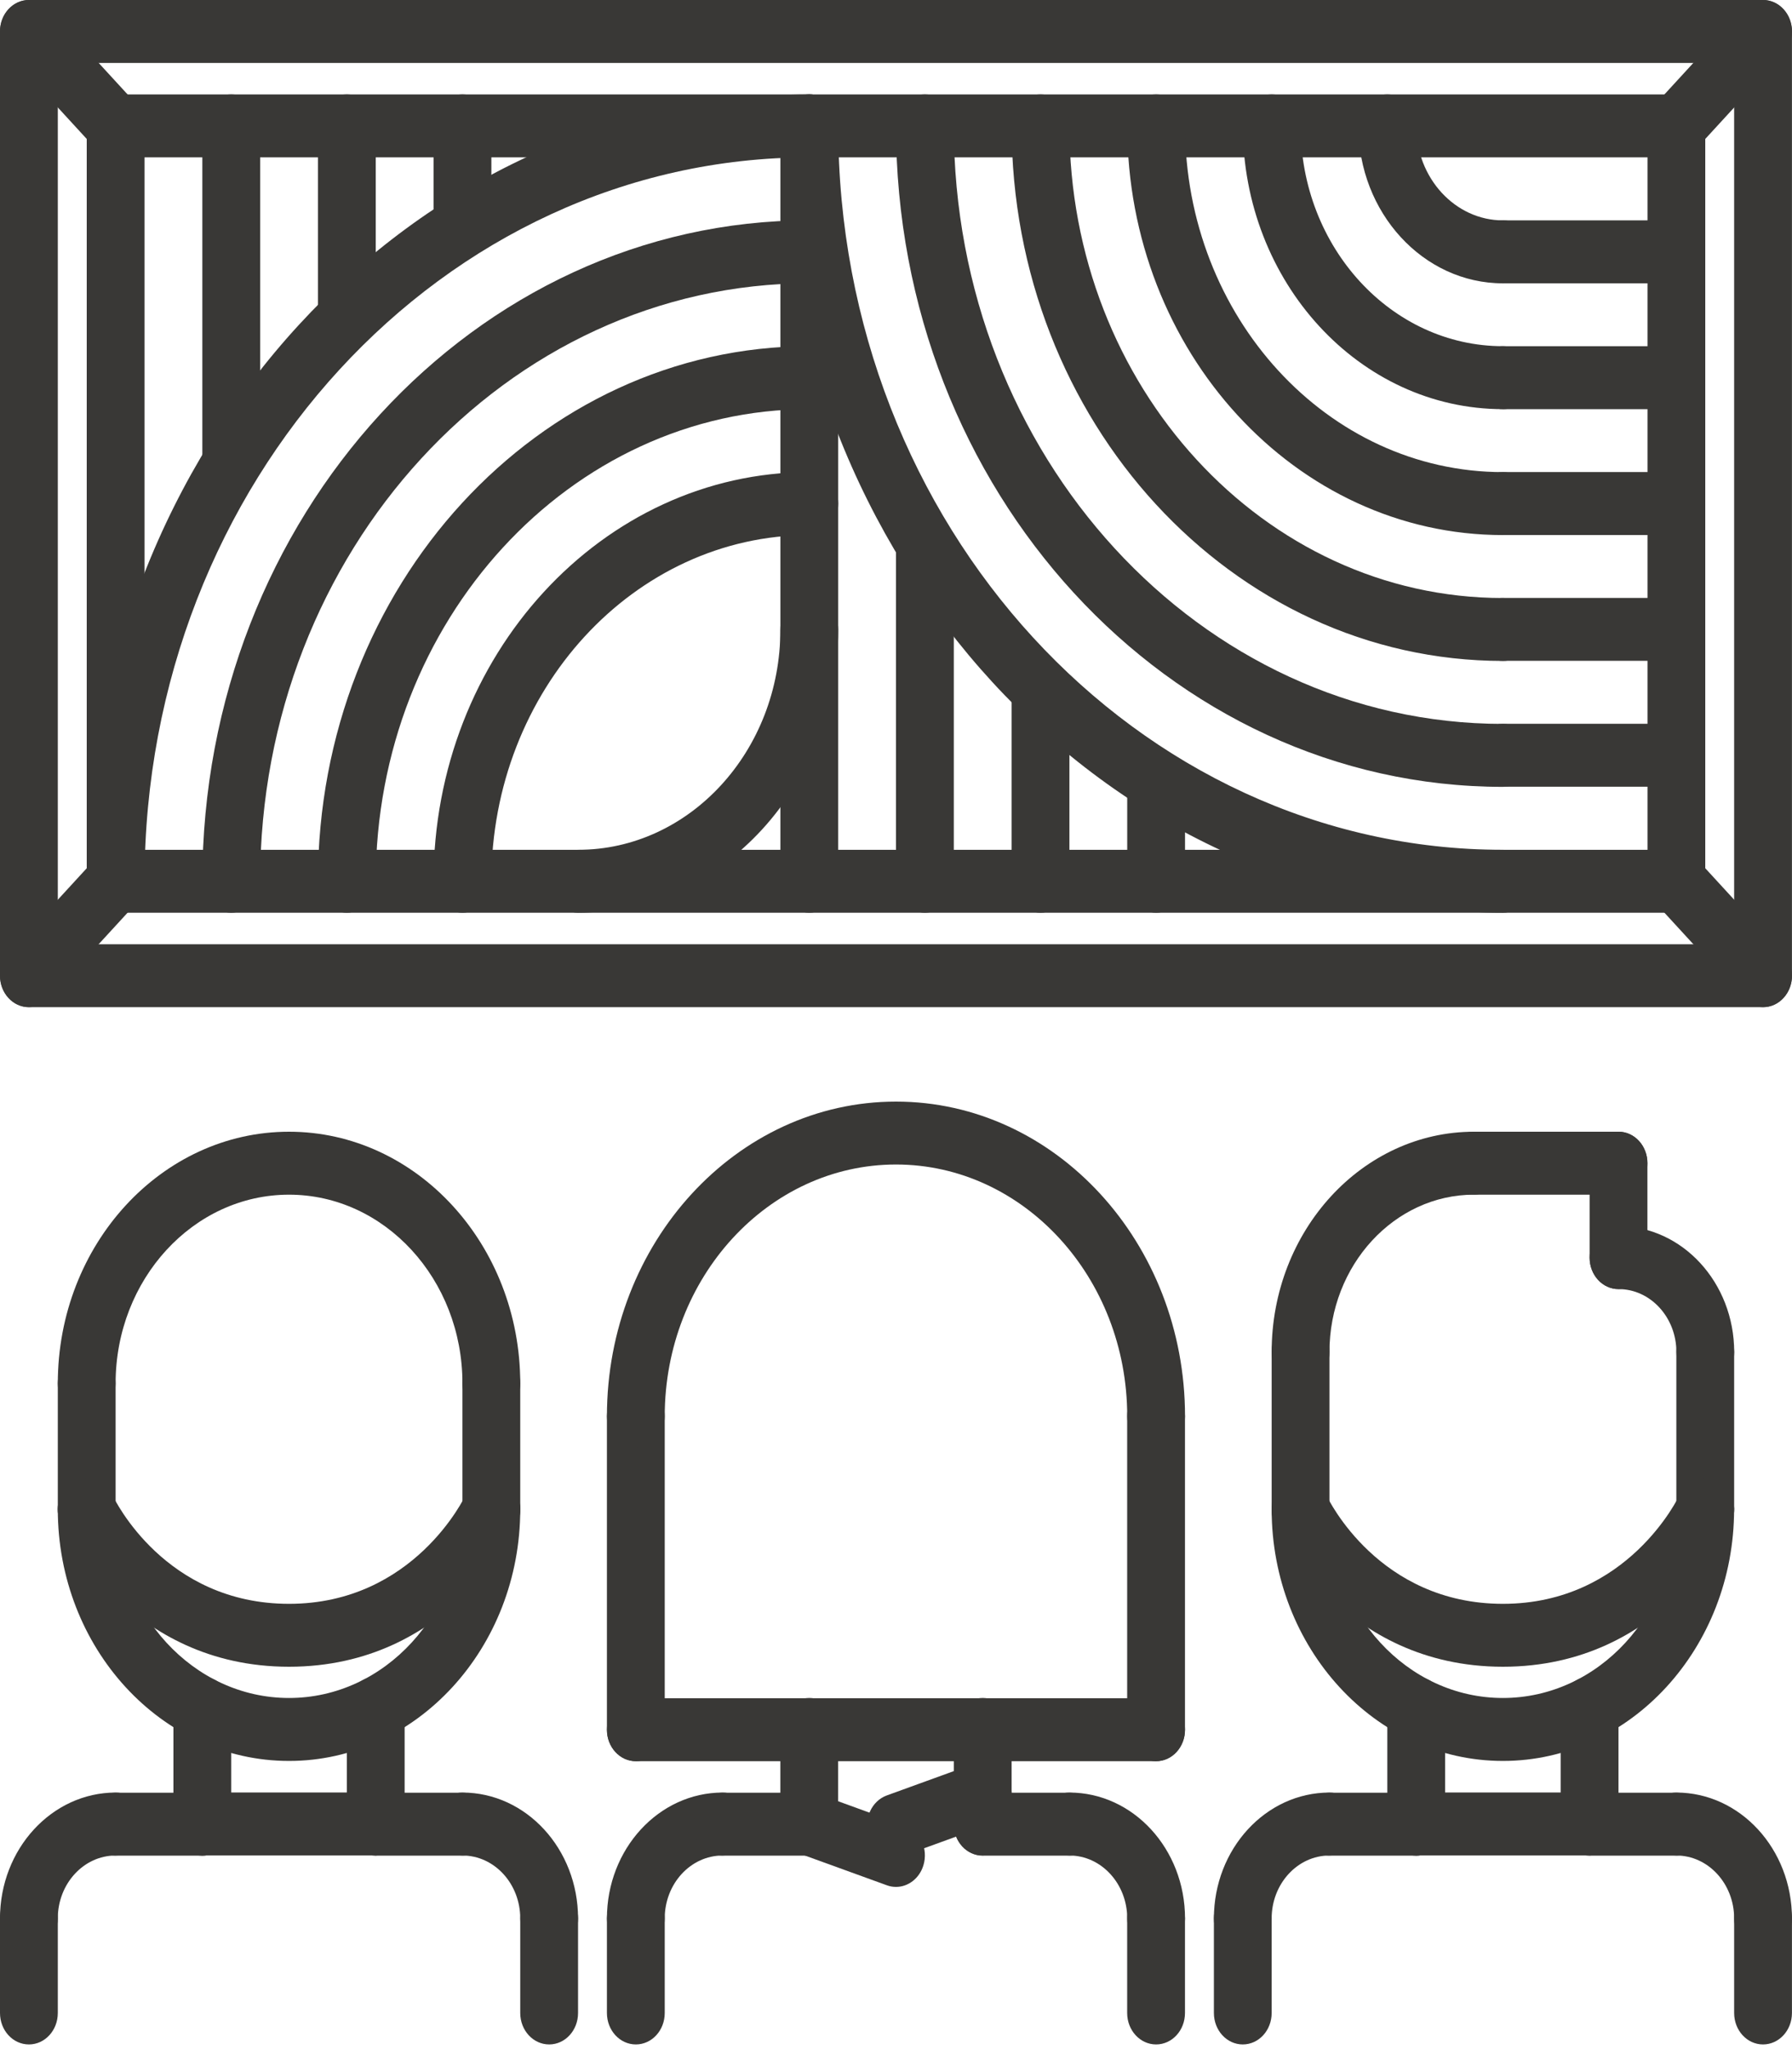 <svg width="35" height="40" viewBox="0 0 35 40" fill="none" xmlns="http://www.w3.org/2000/svg">
<path d="M33.306 27.008C32.994 27.008 32.742 26.733 32.742 26.393C32.742 25.715 32.235 25.164 31.611 25.164C31.299 25.164 31.047 24.889 31.047 24.55C31.047 24.21 31.299 23.935 31.611 23.935C32.857 23.935 33.871 25.038 33.871 26.393C33.871 26.733 33.618 27.008 33.306 27.008Z" fill="#393836"/>
<path d="M31.611 25.164C31.299 25.164 31.047 24.889 31.047 24.549V22.706C31.047 22.367 31.299 22.092 31.611 22.092C31.924 22.092 32.176 22.367 32.176 22.706V24.549C32.176 24.889 31.924 25.164 31.611 25.164ZM25.402 27.007C25.09 27.007 24.837 26.732 24.837 26.393C24.837 24.022 26.61 22.092 28.789 22.092C29.101 22.092 29.354 22.367 29.354 22.706C29.354 23.046 29.101 23.321 28.789 23.321C27.233 23.321 25.966 24.699 25.966 26.393C25.966 26.732 25.714 27.007 25.402 27.007Z" fill="#393836"/>
<path d="M31.611 23.321H28.789C28.477 23.321 28.224 23.046 28.224 22.706C28.224 22.367 28.477 22.092 28.789 22.092H31.611C31.924 22.092 32.176 22.367 32.176 22.706C32.176 23.046 31.924 23.321 31.611 23.321ZM29.354 32.536C26.218 32.536 24.949 29.854 24.897 29.739C24.757 29.436 24.87 29.067 25.149 28.915C25.427 28.764 25.765 28.886 25.905 29.187C25.948 29.276 26.933 31.308 29.354 31.308C31.799 31.308 32.79 29.211 32.8 29.19C32.94 28.886 33.278 28.765 33.557 28.915C33.836 29.067 33.949 29.436 33.81 29.74C33.758 29.854 32.489 32.536 29.354 32.536Z" fill="#393836"/>
<path d="M25.402 30.079C25.09 30.079 24.837 29.805 24.837 29.465V26.39C24.837 26.051 25.09 25.776 25.402 25.776C25.714 25.776 25.966 26.051 25.966 26.39V29.465C25.966 29.805 25.714 30.079 25.402 30.079ZM33.305 30.079C32.993 30.079 32.741 29.805 32.741 29.465V26.39C32.741 26.051 32.993 25.776 33.305 25.776C33.617 25.776 33.87 26.051 33.87 26.39V29.465C33.87 29.805 33.617 30.079 33.305 30.079ZM24.273 38.063C23.961 38.063 23.709 37.788 23.709 37.449C23.709 36.094 24.721 34.992 25.966 34.992C26.279 34.992 26.531 35.266 26.531 35.606C26.531 35.946 26.279 36.221 25.966 36.221C25.344 36.221 24.837 36.771 24.837 37.449C24.837 37.788 24.585 38.063 24.273 38.063Z" fill="#393836"/>
<path d="M27.66 36.224H25.966C25.654 36.224 25.402 35.95 25.402 35.61C25.402 35.27 25.654 34.995 25.966 34.995H27.66C27.972 34.995 28.225 35.27 28.225 35.61C28.225 35.95 27.972 36.224 27.66 36.224ZM24.273 39.909C23.961 39.909 23.709 39.635 23.709 39.295V37.449C23.709 37.109 23.961 36.834 24.273 36.834C24.585 36.834 24.837 37.109 24.837 37.449V39.295C24.837 39.635 24.585 39.909 24.273 39.909ZM34.434 38.063C34.122 38.063 33.87 37.788 33.87 37.449C33.87 36.771 33.363 36.221 32.741 36.221C32.428 36.221 32.176 35.946 32.176 35.606C32.176 35.267 32.428 34.992 32.741 34.992C33.986 34.992 34.999 36.094 34.999 37.449C34.999 37.788 34.746 38.063 34.434 38.063Z" fill="#393836"/>
<path d="M32.741 36.224H31.047C30.735 36.224 30.483 35.95 30.483 35.61C30.483 35.27 30.735 34.995 31.047 34.995H32.741C33.053 34.995 33.305 35.27 33.305 35.61C33.305 35.95 33.053 36.224 32.741 36.224ZM34.434 39.909C34.122 39.909 33.87 39.635 33.87 39.295V37.449C33.87 37.109 34.122 36.834 34.434 36.834C34.746 36.834 34.999 37.109 34.999 37.449V39.295C34.999 39.635 34.746 39.909 34.434 39.909ZM27.66 36.224C27.348 36.224 27.096 35.95 27.096 35.61V33.346C27.096 33.007 27.348 32.732 27.66 32.732C27.972 32.732 28.225 33.007 28.225 33.346V35.61C28.225 35.95 27.972 36.224 27.66 36.224Z" fill="#393836"/>
<path d="M31.047 36.22C30.735 36.22 30.482 35.945 30.482 35.605V33.346C30.482 33.007 30.735 32.732 31.047 32.732C31.359 32.732 31.611 33.007 31.611 33.346V35.605C31.611 35.945 31.359 36.22 31.047 36.22Z" fill="#393836"/>
<path d="M29.353 34.375C26.863 34.375 24.837 32.17 24.837 29.462C24.837 29.122 25.09 28.847 25.402 28.847C25.714 28.847 25.966 29.122 25.966 29.462C25.966 31.493 27.485 33.146 29.353 33.146C31.221 33.146 32.74 31.493 32.74 29.462C32.74 29.122 32.993 28.847 33.305 28.847C33.617 28.847 33.869 29.122 33.869 29.462C33.869 32.17 31.843 34.375 29.353 34.375ZM31.047 36.22H27.66C27.348 36.22 27.095 35.945 27.095 35.605C27.095 35.266 27.348 34.991 27.66 34.991H31.047C31.359 34.991 31.611 35.266 31.611 35.605C31.611 35.945 31.359 36.22 31.047 36.22ZM5.645 32.536C2.51 32.536 1.241 29.854 1.188 29.739C1.049 29.436 1.162 29.067 1.44 28.915C1.718 28.764 2.057 28.886 2.197 29.187C2.239 29.276 3.225 31.308 5.645 31.308C8.09 31.308 9.082 29.211 9.091 29.19C9.231 28.887 9.57 28.765 9.849 28.915C10.128 29.067 10.241 29.436 10.101 29.74C10.049 29.854 8.78 32.536 5.645 32.536Z" fill="#393836"/>
<path d="M1.694 30.079C1.381 30.079 1.129 29.805 1.129 29.465V27.005C1.129 26.665 1.381 26.39 1.694 26.39C2.006 26.39 2.258 26.665 2.258 27.005V29.465C2.258 29.805 2.006 30.079 1.694 30.079ZM9.597 30.079C9.285 30.079 9.032 29.805 9.032 29.465V27.005C9.032 26.665 9.285 26.39 9.597 26.39C9.909 26.39 10.161 26.665 10.161 27.005V29.465C10.161 29.805 9.909 30.079 9.597 30.079ZM0.565 38.063C0.252 38.063 0 37.789 0 37.449C0 36.094 1.013 34.992 2.258 34.992C2.57 34.992 2.823 35.267 2.823 35.606C2.823 35.946 2.57 36.221 2.258 36.221C1.635 36.221 1.129 36.771 1.129 37.449C1.129 37.789 0.877 38.063 0.565 38.063Z" fill="#393836"/>
<path d="M3.952 36.224H2.258C1.946 36.224 1.694 35.95 1.694 35.61C1.694 35.27 1.946 34.995 2.258 34.995H3.952C4.264 34.995 4.516 35.27 4.516 35.61C4.516 35.95 4.264 36.224 3.952 36.224ZM0.565 39.909C0.252 39.909 0 39.635 0 39.295V37.449C0 37.109 0.252 36.834 0.565 36.834C0.877 36.834 1.129 37.109 1.129 37.449V39.295C1.129 39.635 0.877 39.909 0.565 39.909ZM10.726 38.063C10.414 38.063 10.161 37.788 10.161 37.449C10.161 36.771 9.655 36.221 9.032 36.221C8.72 36.221 8.468 35.946 8.468 35.606C8.468 35.267 8.72 34.992 9.032 34.992C10.277 34.992 11.29 36.094 11.29 37.449C11.29 37.788 11.038 38.063 10.726 38.063Z" fill="#393836"/>
<path d="M9.032 36.224H7.339C7.027 36.224 6.774 35.95 6.774 35.61C6.774 35.27 7.027 34.995 7.339 34.995H9.032C9.345 34.995 9.597 35.27 9.597 35.61C9.597 35.95 9.345 36.224 9.032 36.224ZM10.726 39.909C10.414 39.909 10.161 39.635 10.161 39.295V37.449C10.161 37.109 10.414 36.834 10.726 36.834C11.038 36.834 11.29 37.109 11.29 37.449V39.295C11.29 39.635 11.038 39.909 10.726 39.909ZM3.952 36.224C3.64 36.224 3.387 35.95 3.387 35.61V33.346C3.387 33.007 3.64 32.732 3.952 32.732C4.264 32.732 4.516 33.007 4.516 33.346V35.61C4.516 35.95 4.264 36.224 3.952 36.224Z" fill="#393836"/>
<path d="M7.338 36.22C7.026 36.22 6.774 35.945 6.774 35.605V33.346C6.774 33.007 7.026 32.732 7.338 32.732C7.651 32.732 7.903 33.007 7.903 33.346V35.605C7.903 35.945 7.651 36.22 7.338 36.22Z" fill="#393836"/>
<path d="M5.645 34.375C3.155 34.375 1.129 32.17 1.129 29.462C1.129 29.122 1.381 28.847 1.693 28.847C2.006 28.847 2.258 29.122 2.258 29.462C2.258 31.493 3.777 33.146 5.645 33.146C7.513 33.146 9.032 31.493 9.032 29.462C9.032 29.122 9.284 28.847 9.597 28.847C9.909 28.847 10.161 29.122 10.161 29.462C10.161 32.17 8.135 34.375 5.645 34.375ZM9.597 27.619C9.284 27.619 9.032 27.344 9.032 27.005C9.032 24.973 7.513 23.321 5.645 23.321C3.777 23.321 2.258 24.973 2.258 27.005C2.258 27.344 2.006 27.619 1.693 27.619C1.381 27.619 1.129 27.344 1.129 27.005C1.129 24.296 3.155 22.092 5.645 22.092C8.135 22.092 10.161 24.296 10.161 27.005C10.161 27.344 9.909 27.619 9.597 27.619ZM7.339 36.22H3.951C3.639 36.22 3.387 35.945 3.387 35.605C3.387 35.266 3.639 34.991 3.951 34.991H7.339C7.651 34.991 7.903 35.266 7.903 35.605C7.903 35.945 7.651 36.22 7.339 36.22ZM22.58 34.38C22.268 34.38 22.015 34.105 22.015 33.765V27.647C22.015 27.308 22.268 27.033 22.58 27.033C22.892 27.033 23.144 27.308 23.144 27.647V33.765C23.144 34.105 22.892 34.38 22.58 34.38Z" fill="#393836"/>
<path d="M22.58 34.38H12.419C12.107 34.38 11.854 34.105 11.854 33.765C11.854 33.426 12.107 33.151 12.419 33.151H22.58C22.892 33.151 23.145 33.426 23.145 33.765C23.145 34.105 22.892 34.38 22.58 34.38Z" fill="#393836"/>
<path d="M12.419 34.38C12.107 34.38 11.854 34.105 11.854 33.766V27.647C11.854 27.308 12.107 27.033 12.419 27.033C12.731 27.033 12.983 27.308 12.983 27.647V33.766C12.983 34.105 12.731 34.38 12.419 34.38Z" fill="#393836"/>
<path d="M22.58 28.262C22.268 28.262 22.016 27.987 22.016 27.648C22.016 24.937 19.99 22.732 17.5 22.732C15.009 22.732 12.983 24.937 12.983 27.648C12.983 27.987 12.731 28.262 12.419 28.262C12.107 28.262 11.854 27.987 11.854 27.648C11.854 24.26 14.387 21.504 17.5 21.504C20.612 21.504 23.145 24.26 23.145 27.648C23.145 27.987 22.892 28.262 22.58 28.262ZM12.419 38.063C12.107 38.063 11.854 37.788 11.854 37.449C11.854 36.094 12.867 34.992 14.113 34.992C14.425 34.992 14.677 35.267 14.677 35.606C14.677 35.946 14.425 36.221 14.113 36.221C13.49 36.221 12.983 36.771 12.983 37.449C12.983 37.788 12.731 38.063 12.419 38.063Z" fill="#393836"/>
<path d="M15.806 36.224H14.113C13.8 36.224 13.548 35.95 13.548 35.61C13.548 35.27 13.8 34.995 14.113 34.995H15.806C16.118 34.995 16.371 35.27 16.371 35.61C16.371 35.95 16.118 36.224 15.806 36.224ZM12.419 39.909C12.107 39.909 11.854 39.635 11.854 39.295V37.449C11.854 37.109 12.107 36.834 12.419 36.834C12.731 36.834 12.983 37.109 12.983 37.449V39.295C12.983 39.635 12.731 39.909 12.419 39.909ZM22.58 38.063C22.268 38.063 22.016 37.788 22.016 37.449C22.016 36.771 21.509 36.221 20.887 36.221C20.575 36.221 20.322 35.946 20.322 35.606C20.322 35.267 20.575 34.992 20.887 34.992C22.132 34.992 23.145 36.094 23.145 37.449C23.145 37.788 22.892 38.063 22.58 38.063Z" fill="#393836"/>
<path d="M20.886 36.224H19.193C18.881 36.224 18.628 35.949 18.628 35.61C18.628 35.27 18.881 34.995 19.193 34.995H20.886C21.198 34.995 21.451 35.27 21.451 35.61C21.451 35.949 21.198 36.224 20.886 36.224ZM22.58 39.909C22.268 39.909 22.015 39.635 22.015 39.295V37.449C22.015 37.109 22.268 36.834 22.58 36.834C22.892 36.834 23.144 37.109 23.144 37.449V39.295C23.144 39.635 22.892 39.909 22.58 39.909ZM15.806 36.224C15.493 36.224 15.241 35.949 15.241 35.61V33.76C15.241 33.421 15.493 33.146 15.806 33.146C16.118 33.146 16.37 33.421 16.37 33.76V35.61C16.37 35.949 16.118 36.224 15.806 36.224Z" fill="#393836"/>
<path d="M19.193 36.22C18.881 36.22 18.629 35.945 18.629 35.605V33.76C18.629 33.421 18.881 33.146 19.193 33.146C19.505 33.146 19.758 33.421 19.758 33.76V35.605C19.758 35.945 19.505 36.22 19.193 36.22ZM17.5 36.834C17.441 36.834 17.381 36.824 17.321 36.802L15.628 36.188C15.332 36.081 15.172 35.733 15.271 35.411C15.37 35.089 15.686 34.913 15.985 35.022L17.678 35.637C17.974 35.744 18.134 36.091 18.035 36.414C17.956 36.671 17.736 36.834 17.5 36.834Z" fill="#393836"/>
<path d="M32.742 17.817H2.258C1.946 17.817 1.694 17.542 1.694 17.203V2.458C1.694 2.119 1.946 1.843 2.258 1.843H32.742C33.054 1.843 33.306 2.119 33.306 2.458V17.203C33.306 17.542 33.054 17.817 32.742 17.817ZM2.823 16.589H32.178V3.072H2.823V16.589Z" fill="#393836"/>
<path d="M2.258 3.072C2.114 3.072 1.969 3.012 1.859 2.892L0.166 1.049C-0.055 0.809 -0.055 0.42 0.166 0.18C0.387 -0.06 0.744 -0.06 0.964 0.18L2.657 2.023C2.878 2.264 2.878 2.652 2.657 2.892C2.547 3.012 2.403 3.072 2.258 3.072ZM32.742 3.072C32.597 3.072 32.453 3.012 32.343 2.892C32.122 2.652 32.122 2.264 32.343 2.023L34.036 0.18C34.256 -0.06 34.613 -0.06 34.834 0.18C35.055 0.42 35.055 0.809 34.834 1.049L33.141 2.892C33.031 3.012 32.886 3.072 32.742 3.072ZM34.435 19.66C34.291 19.66 34.146 19.6 34.036 19.48L32.343 17.637C32.122 17.397 32.122 17.009 32.343 16.769C32.563 16.528 32.92 16.528 33.141 16.769L34.834 18.612C35.055 18.852 35.055 19.24 34.834 19.48C34.724 19.6 34.58 19.66 34.435 19.66ZM0.565 19.66C0.42 19.66 0.276 19.6 0.166 19.48C-0.055 19.24 -0.055 18.852 0.166 18.612L1.859 16.769C2.08 16.528 2.437 16.528 2.657 16.769C2.878 17.009 2.878 17.397 2.657 17.637L0.964 19.48C0.854 19.6 0.709 19.66 0.565 19.66ZM32.742 5.531H29.355C29.043 5.531 28.79 5.256 28.79 4.916C28.79 4.577 29.043 4.302 29.355 4.302H32.742C33.054 4.302 33.306 4.577 33.306 4.916C33.306 5.256 33.054 5.531 32.742 5.531ZM32.742 7.987H29.355C29.043 7.987 28.79 7.712 28.79 7.373C28.79 7.034 29.043 6.758 29.355 6.758H32.742C33.054 6.758 33.306 7.034 33.306 7.373C33.306 7.712 33.054 7.987 32.742 7.987ZM32.742 10.444H29.355C29.043 10.444 28.79 10.168 28.79 9.829C28.79 9.49 29.043 9.215 29.355 9.215H32.742C33.054 9.215 33.306 9.49 33.306 9.829C33.306 10.168 33.054 10.444 32.742 10.444ZM32.742 12.9H29.355C29.043 12.9 28.79 12.625 28.79 12.286C28.79 11.947 29.043 11.672 29.355 11.672H32.742C33.054 11.672 33.306 11.947 33.306 12.286C33.306 12.625 33.054 12.9 32.742 12.9ZM32.742 15.357H29.355C29.043 15.357 28.79 15.082 28.79 14.743C28.79 14.404 29.043 14.129 29.355 14.129H32.742C33.054 14.129 33.306 14.404 33.306 14.743C33.306 15.082 33.054 15.357 32.742 15.357Z" fill="#393836"/>
<path d="M2.258 17.817C1.946 17.817 1.694 17.542 1.694 17.203C1.694 8.734 8.025 1.843 15.807 1.843C16.119 1.843 16.371 2.119 16.371 2.458C16.371 2.797 16.119 3.072 15.807 3.072C8.647 3.072 2.823 9.411 2.823 17.203C2.823 17.542 2.571 17.817 2.258 17.817Z" fill="#393836"/>
<path d="M4.516 17.817C4.204 17.817 3.952 17.542 3.952 17.203C3.952 10.088 9.27 4.301 15.806 4.301C16.119 4.301 16.371 4.576 16.371 4.915C16.371 5.254 16.119 5.53 15.806 5.53C9.892 5.53 5.081 10.766 5.081 17.203C5.081 17.542 4.828 17.817 4.516 17.817Z" fill="#393836"/>
<path d="M6.774 17.817C6.462 17.817 6.21 17.542 6.21 17.203C6.21 11.444 10.515 6.758 15.807 6.758C16.119 6.758 16.371 7.034 16.371 7.373C16.371 7.712 16.119 7.987 15.807 7.987C11.138 7.987 7.339 12.121 7.339 17.203C7.339 17.542 7.087 17.817 6.774 17.817Z" fill="#393836"/>
<path d="M9.032 17.817C8.72 17.817 8.468 17.542 8.468 17.203C8.468 12.799 11.76 9.216 15.806 9.216C16.119 9.216 16.371 9.491 16.371 9.83C16.371 10.169 16.119 10.445 15.806 10.445C12.383 10.445 9.597 13.477 9.597 17.203C9.597 17.542 9.344 17.817 9.032 17.817ZM11.29 17.817C10.978 17.817 10.726 17.542 10.726 17.203C10.726 16.864 10.978 16.589 11.29 16.589C13.469 16.589 15.242 14.659 15.242 12.288C15.242 11.949 15.494 11.674 15.806 11.674C16.119 11.674 16.371 11.949 16.371 12.288C16.371 15.336 14.092 17.817 11.29 17.817ZM29.355 17.817C21.573 17.817 15.242 10.927 15.242 2.458C15.242 2.119 15.494 1.843 15.806 1.843C16.119 1.843 16.371 2.119 16.371 2.458C16.371 10.249 22.195 16.589 29.355 16.589C29.667 16.589 29.919 16.864 29.919 17.203C29.919 17.542 29.667 17.817 29.355 17.817Z" fill="#393836"/>
<path d="M29.355 15.36C22.818 15.36 17.5 9.572 17.5 2.458C17.5 2.119 17.752 1.843 18.064 1.843C18.377 1.843 18.629 2.119 18.629 2.458C18.629 8.895 23.44 14.131 29.355 14.131C29.667 14.131 29.919 14.406 29.919 14.745C29.919 15.085 29.667 15.36 29.355 15.36Z" fill="#393836"/>
<path d="M29.355 12.902C24.063 12.902 19.758 8.217 19.758 2.458C19.758 2.119 20.011 1.843 20.323 1.843C20.635 1.843 20.887 2.119 20.887 2.458C20.887 7.539 24.686 11.674 29.355 11.674C29.667 11.674 29.919 11.949 29.919 12.288C29.919 12.627 29.667 12.902 29.355 12.902Z" fill="#393836"/>
<path d="M29.355 10.445C25.309 10.445 22.017 6.862 22.017 2.458C22.017 2.119 22.269 1.843 22.581 1.843C22.893 1.843 23.146 2.119 23.146 2.458C23.146 6.184 25.931 9.216 29.355 9.216C29.667 9.216 29.92 9.491 29.92 9.83C29.92 10.169 29.667 10.445 29.355 10.445Z" fill="#393836"/>
<path d="M29.355 7.987C26.553 7.987 24.274 5.506 24.274 2.458C24.274 2.119 24.526 1.843 24.838 1.843C25.151 1.843 25.403 2.119 25.403 2.458C25.403 4.829 27.176 6.758 29.355 6.758C29.667 6.758 29.919 7.034 29.919 7.373C29.919 7.712 29.667 7.987 29.355 7.987Z" fill="#393836"/>
<path d="M29.355 5.531C27.798 5.531 26.531 4.152 26.531 2.458C26.531 2.119 26.784 1.843 27.096 1.843C27.408 1.843 27.66 2.119 27.66 2.458C27.66 3.475 28.421 4.302 29.355 4.302C29.667 4.302 29.919 4.577 29.919 4.916C29.919 5.256 29.667 5.531 29.355 5.531ZM15.807 17.817C15.495 17.817 15.242 17.542 15.242 17.203V2.458C15.242 2.119 15.495 1.843 15.807 1.843C16.119 1.843 16.371 2.119 16.371 2.458V17.203C16.371 17.542 16.119 17.817 15.807 17.817ZM18.065 17.817C17.753 17.817 17.5 17.542 17.5 17.203V10.616C17.5 10.276 17.753 10.001 18.065 10.001C18.377 10.001 18.629 10.276 18.629 10.616V17.203C18.629 17.542 18.377 17.817 18.065 17.817ZM20.323 17.817C20.011 17.817 19.758 17.542 19.758 17.203V13.452C19.758 13.113 20.011 12.838 20.323 12.838C20.635 12.838 20.887 13.113 20.887 13.452V17.203C20.887 17.542 20.635 17.817 20.323 17.817ZM22.581 17.817C22.269 17.817 22.016 17.542 22.016 17.203V15.233C22.016 14.893 22.269 14.618 22.581 14.618C22.893 14.618 23.145 14.893 23.145 15.233V17.203C23.145 17.542 22.893 17.817 22.581 17.817Z" fill="#393836"/>
<path d="M4.516 9.66C4.204 9.66 3.952 9.384 3.952 9.045V2.458C3.952 2.119 4.204 1.843 4.516 1.843C4.828 1.843 5.081 2.119 5.081 2.458V9.045C5.081 9.384 4.828 9.66 4.516 9.66Z" fill="#393836"/>
<path d="M6.774 6.758C6.462 6.758 6.21 6.483 6.21 6.144V2.458C6.21 2.119 6.462 1.843 6.774 1.843C7.087 1.843 7.339 2.119 7.339 2.458V6.144C7.339 6.483 7.087 6.758 6.774 6.758Z" fill="#393836"/>
<path d="M9.032 5.042C8.72 5.042 8.468 4.767 8.468 4.428V2.458C8.468 2.119 8.72 1.843 9.032 1.843C9.344 1.843 9.597 2.119 9.597 2.458V4.428C9.597 4.767 9.344 5.042 9.032 5.042Z" fill="#393836"/>
<path d="M17.499 36.246C17.263 36.246 17.043 36.083 16.964 35.825C16.865 35.504 17.025 35.155 17.321 35.048L19.014 34.434C19.313 34.325 19.63 34.5 19.729 34.822C19.827 35.144 19.668 35.492 19.372 35.599L17.678 36.214C17.618 36.236 17.558 36.246 17.499 36.246ZM34.434 19.661H0.565C0.252 19.661 0 19.386 0 19.047V0.614C0 0.275 0.252 0 0.565 0H34.434C34.746 0 34.999 0.275 34.999 0.614V19.047C34.999 19.386 34.746 19.661 34.434 19.661ZM1.129 18.432H33.87V1.229H1.129V18.432Z" fill="#393836"/>
</svg>
